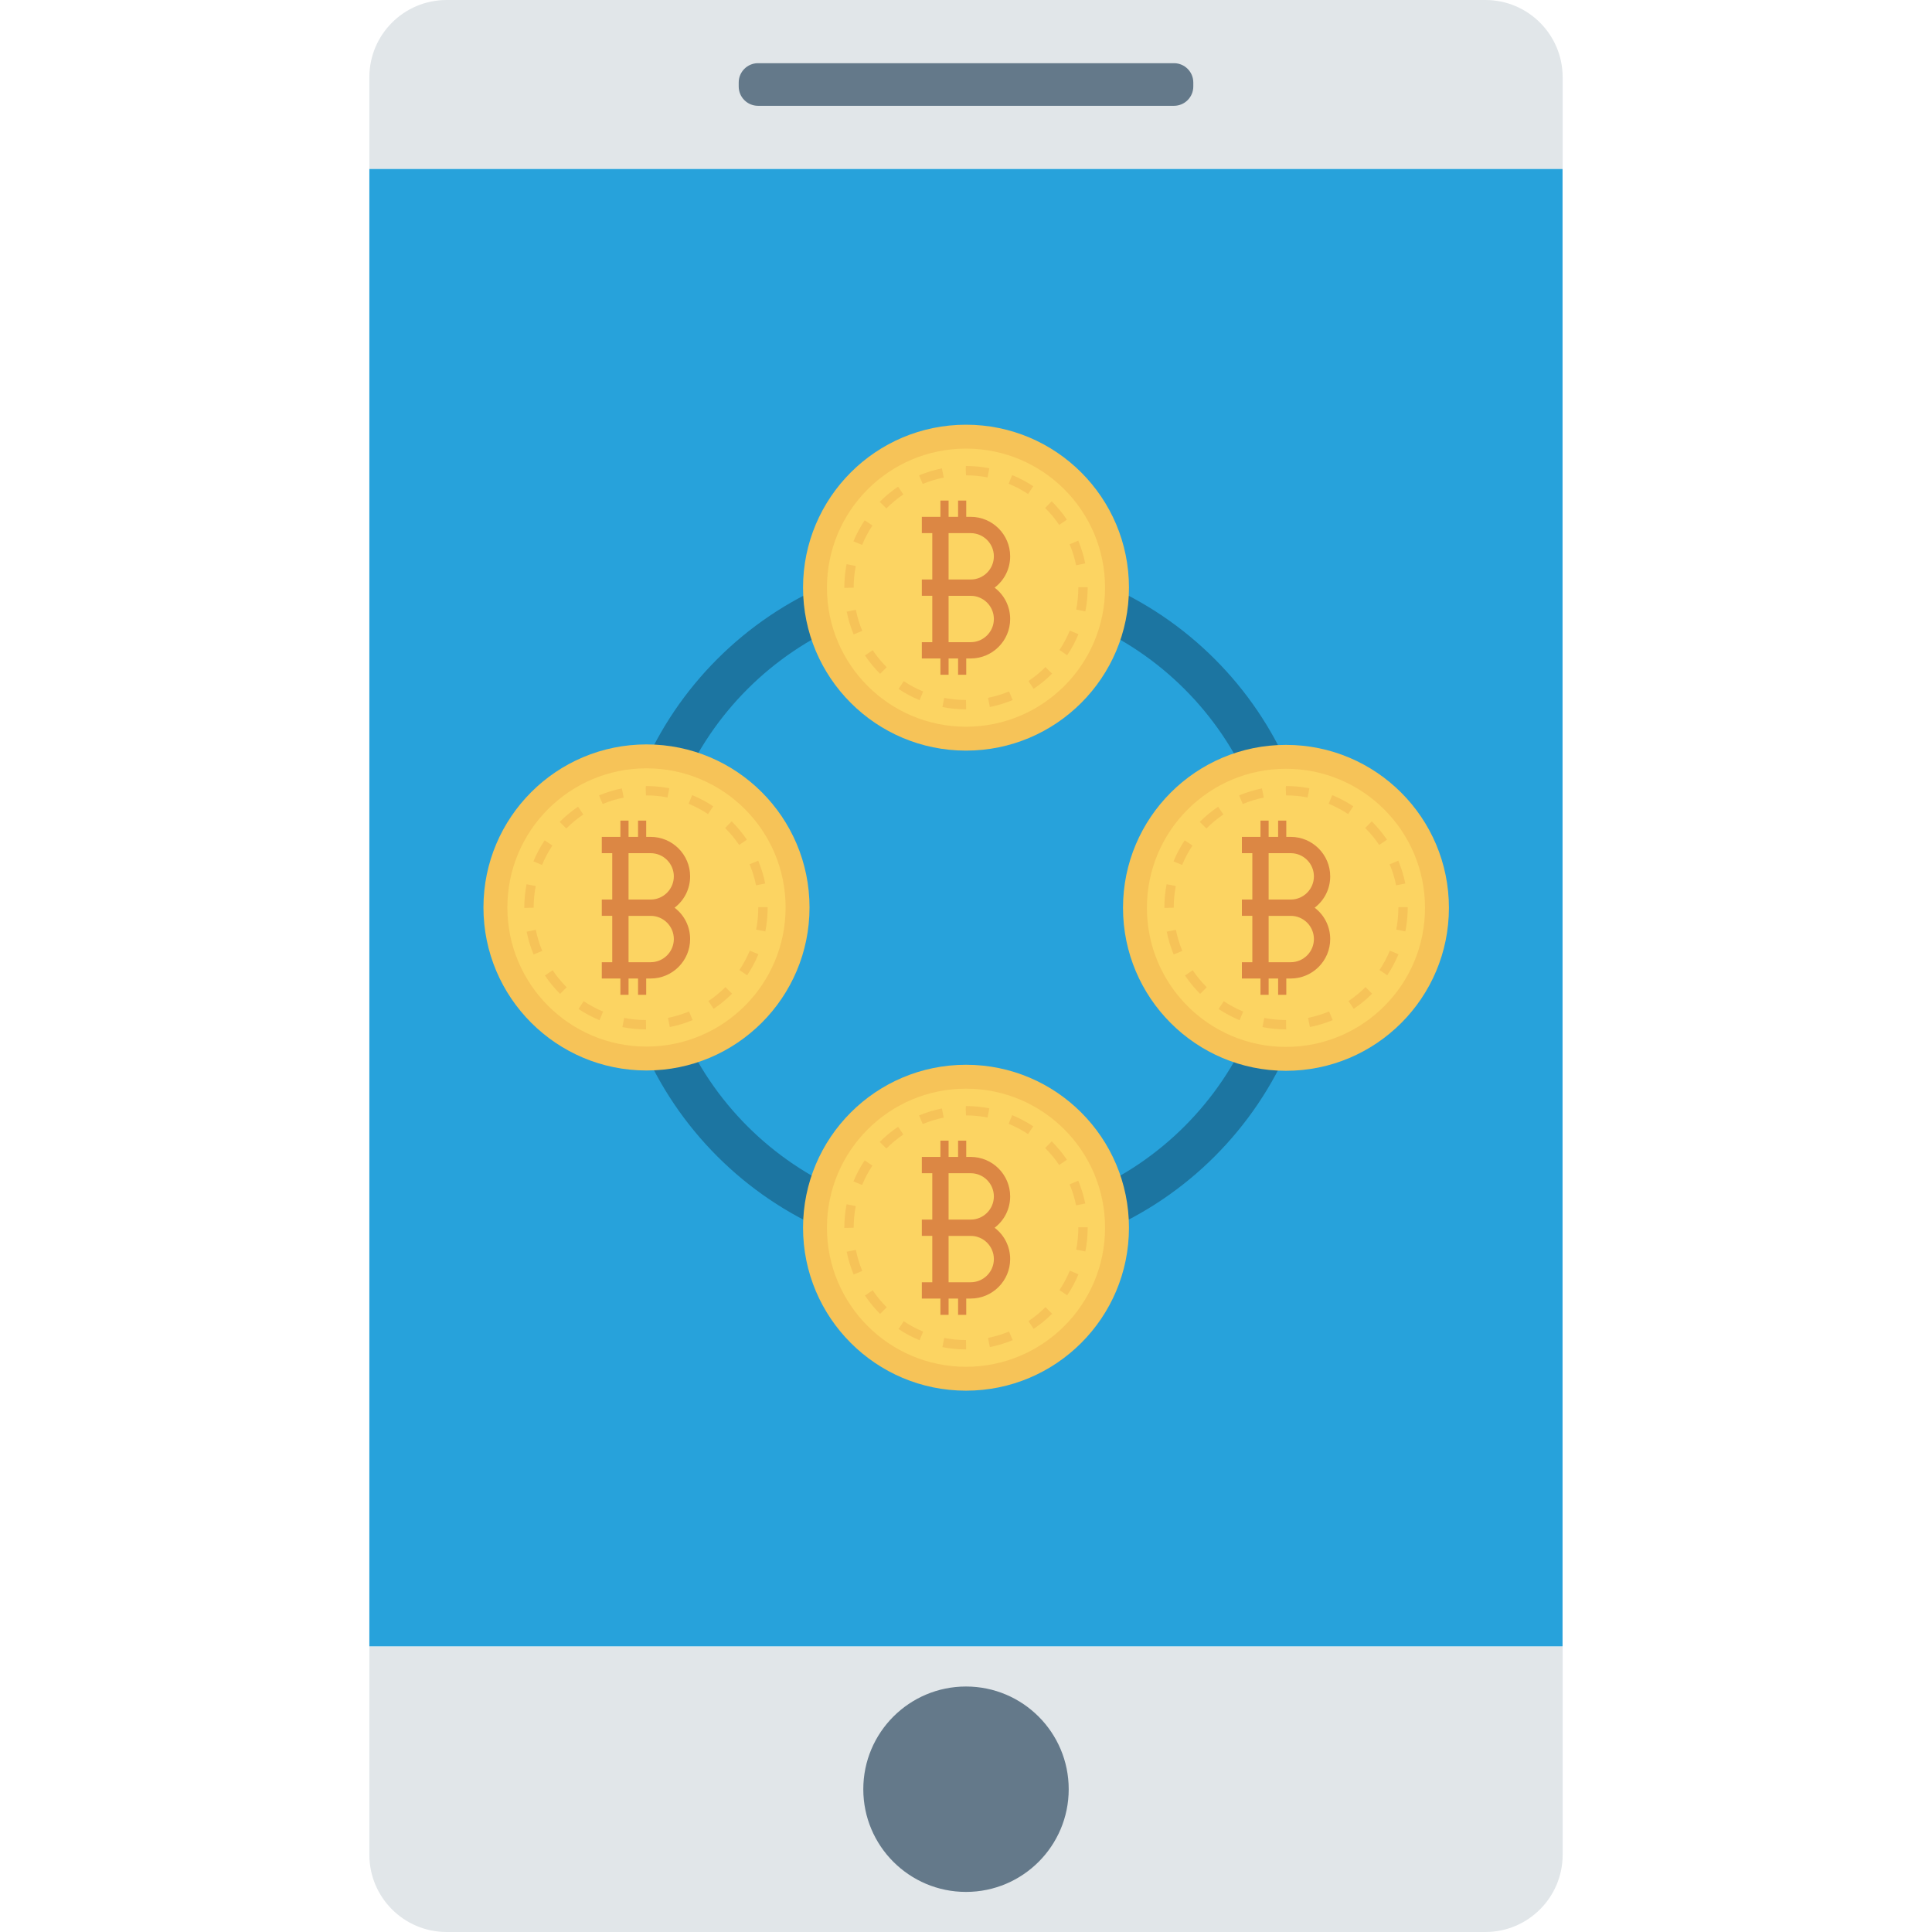 <?xml version="1.0" encoding="iso-8859-1"?>
<!-- Generator: Adobe Illustrator 19.0.0, SVG Export Plug-In . SVG Version: 6.00 Build 0)  -->
<svg version="1.1" id="Capa_1" xmlns="http://www.w3.org/2000/svg" xmlns:xlink="http://www.w3.org/1999/xlink" x="0px" y="0px"
	 viewBox="0 0 468.293 468.293" style="enable-background:new 0 0 468.293 468.293;" xml:space="preserve">
<g>
	<path style="fill:#E1E6E9;" d="M378.767,40.962H89.527v-22.23C89.527,8.386,97.914,0,108.259,0h251.776
		c10.345,0,18.732,8.386,18.732,18.732V40.962z"/>
	<path style="fill:#E1E6E9;" d="M360.035,468.293H108.259c-10.345,0-18.732-8.386-18.732-18.732v-50.493h289.24v50.493
		C378.767,459.906,370.38,468.293,360.035,468.293z"/>
</g>
<rect x="89.526" y="40.96" style="fill:#27A2DB;" width="289.218" height="358.088"/>
<g>
	<circle style="fill:#64798A;" cx="234.147" cy="433.683" r="24.894"/>
	<path style="fill:#64798A;" d="M284.557,25.646H183.737c-2.586,0-4.683-2.097-4.683-4.683v-0.964c0-2.586,2.097-4.683,4.683-4.683
		h100.821c2.586,0,4.683,2.097,4.683,4.683v0.964C289.24,23.549,287.144,25.646,284.557,25.646z"/>
</g>
<path style="fill:#1C75A1;" d="M234.149,305.303c-47.03,0-85.29-38.26-85.29-85.29c0-47.026,38.26-85.286,85.29-85.286
	c47.026,0,85.286,38.26,85.286,85.286C319.435,267.043,281.175,305.303,234.149,305.303z M234.149,145.057
	c-41.333,0-74.96,33.626-74.96,74.956c0,41.333,33.626,74.96,74.96,74.96c41.33,0,74.956-33.626,74.956-74.96
	C309.105,178.683,275.479,145.057,234.149,145.057z"/>
<circle style="fill:#F6C358;" cx="234.147" cy="142.442" r="39.499"/>
<circle style="fill:#FCD462;" cx="234.147" cy="142.442" r="33.705"/>
<path style="fill:#F6C358;" d="M234.164,171.934c-1.947,0-3.869-0.187-5.737-0.554l0.438-2.225c1.728,0.34,3.504,0.512,5.282,0.512
	l0.027,2.05l-0.001,0.218H234.164z M239.927,171.368l-0.443-2.225c1.746-0.347,3.462-0.869,5.102-1.55l0.871,2.095
	C243.679,170.426,241.818,170.992,239.927,171.368z M222.893,169.711c-1.78-0.736-3.495-1.651-5.098-2.722l1.26-1.887
	c1.48,0.988,3.063,1.833,4.705,2.511L222.893,169.711z M250.549,166.956l-1.263-1.884c1.476-0.989,2.862-2.129,4.12-3.389
	l1.605,1.603C253.65,164.65,252.148,165.884,250.549,166.956z M213.325,163.329c-1.364-1.36-2.6-2.86-3.675-4.458l1.883-1.266
	c0.992,1.476,2.134,2.861,3.394,4.118L213.325,163.329z M258.678,158.819l-1.885-1.262c0.99-1.48,1.837-3.062,2.516-4.703
	l2.096,0.868C260.668,155.5,259.75,157.215,258.678,158.819z M206.912,153.78c-0.742-1.779-1.309-3.64-1.686-5.529l2.224-0.444
	c0.348,1.743,0.871,3.459,1.555,5.1L206.912,153.78z M263.079,148.191l-2.225-0.44c0.343-1.738,0.517-3.525,0.517-5.31v-0.119h2.269
	v0.119C263.639,144.374,263.451,146.309,263.079,148.191z M204.654,142.501v-0.06c0-1.914,0.184-3.828,0.548-5.689l2.227,0.435
	c-0.336,1.718-0.506,3.486-0.506,5.254L204.654,142.501z M260.831,137.019c-0.352-1.742-0.879-3.456-1.567-5.096l2.093-0.877
	c0.746,1.777,1.317,3.636,1.698,5.525L260.831,137.019z M208.963,132.081l-2.098-0.864c0.733-1.78,1.647-3.497,2.716-5.102
	l1.889,1.257C210.482,128.854,209.639,130.438,208.963,132.081z M256.729,127.23c-0.994-1.472-2.139-2.855-3.402-4.11l1.598-1.61
	c1.368,1.358,2.608,2.856,3.684,4.45L256.729,127.23z M214.846,123.241l-1.608-1.6c1.359-1.366,2.858-2.604,4.455-3.68l1.267,1.882
	C217.485,120.836,216.101,121.98,214.846,123.241z M249.191,119.748c-1.484-0.986-3.069-1.827-4.711-2.501l0.862-2.099
	c1.78,0.731,3.497,1.643,5.105,2.711L249.191,119.748z M223.654,117.313l-0.875-2.094c1.777-0.743,3.637-1.312,5.526-1.692
	l0.448,2.224C227.009,116.102,225.293,116.627,223.654,117.313z M239.372,115.718c-1.71-0.332-3.468-0.501-5.225-0.501l-0.063-1.582
	l0.042-0.687c1.88,0.008,3.827,0.182,5.679,0.543L239.372,115.718z"/>
<path style="fill:#DC8744;" d="M241.084,142.441c2.375-1.808,3.767-4.581,3.767-7.595c0-5.277-4.293-9.57-9.57-9.57h-1.076v-3.95
	h-1.975v3.95h-2.304v-3.95h-1.975v3.95h-1.975h-2.534v3.95h2.534v11.24h-2.534v3.95h2.534v11.24h-2.534v3.95h2.534h1.975v3.95h1.975
	v-3.95h2.304v3.95h1.975v-3.95h1.076c5.277,0,9.57-4.293,9.57-9.57C244.851,147.022,243.459,144.249,241.084,142.441z
	 M235.281,155.657h-5.355v-11.24h5.355c3.099,0,5.62,2.521,5.62,5.62S238.38,155.657,235.281,155.657z M235.281,140.466h-5.355
	v-11.24h5.355c3.099,0,5.62,2.521,5.62,5.62S238.38,140.466,235.281,140.466z"/>
<circle style="fill:#F6C358;" cx="234.147" cy="297.584" r="39.499"/>
<circle style="fill:#FCD462;" cx="234.147" cy="297.584" r="33.705"/>
<path style="fill:#F6C358;" d="M234.164,327.082c-1.947,0-3.869-0.187-5.737-0.554l0.438-2.225c1.728,0.34,3.504,0.512,5.282,0.512
	l0.027,2.05l-0.001,0.218H234.164z M239.927,326.516l-0.443-2.225c1.746-0.347,3.462-0.869,5.102-1.55l0.871,2.095
	C243.679,325.574,241.818,326.139,239.927,326.516z M222.893,324.859c-1.78-0.736-3.495-1.651-5.098-2.722l1.26-1.887
	c1.48,0.988,3.063,1.833,4.705,2.511L222.893,324.859z M250.549,322.103l-1.263-1.884c1.476-0.989,2.862-2.129,4.12-3.389
	l1.605,1.603C253.65,319.798,252.148,321.032,250.549,322.103z M213.325,318.477c-1.364-1.36-2.6-2.86-3.675-4.458l1.883-1.266
	c0.992,1.476,2.134,2.861,3.394,4.118L213.325,318.477z M258.678,313.967l-1.885-1.262c0.99-1.48,1.837-3.062,2.516-4.703
	l2.096,0.868C260.668,310.648,259.75,312.363,258.678,313.967z M206.912,308.928c-0.742-1.779-1.309-3.639-1.686-5.529l2.224-0.444
	c0.348,1.743,0.871,3.459,1.555,5.1L206.912,308.928z M263.079,303.339l-2.225-0.44c0.343-1.738,0.517-3.525,0.517-5.31v-0.119
	h2.269v0.119C263.639,299.522,263.451,301.457,263.079,303.339z M204.654,297.649v-0.06c0-1.914,0.184-3.828,0.548-5.689
	l2.227,0.435c-0.336,1.718-0.506,3.486-0.506,5.254L204.654,297.649z M260.831,292.167c-0.352-1.742-0.879-3.456-1.567-5.096
	l2.093-0.877c0.746,1.777,1.317,3.636,1.698,5.525L260.831,292.167z M208.963,287.229l-2.098-0.864
	c0.733-1.78,1.647-3.497,2.716-5.102l1.889,1.257C210.482,284.002,209.639,285.586,208.963,287.229z M256.729,282.378
	c-0.994-1.472-2.139-2.855-3.402-4.11l1.598-1.61c1.368,1.358,2.608,2.856,3.684,4.45L256.729,282.378z M214.846,278.389l-1.608-1.6
	c1.359-1.366,2.858-2.604,4.455-3.68l1.267,1.882C217.485,275.984,216.101,277.128,214.846,278.389z M249.191,274.896
	c-1.484-0.986-3.069-1.827-4.711-2.501l0.862-2.099c1.78,0.731,3.497,1.643,5.105,2.711L249.191,274.896z M223.654,272.461
	l-0.875-2.094c1.777-0.743,3.637-1.312,5.526-1.692l0.448,2.224C227.009,271.25,225.293,271.775,223.654,272.461z M239.372,270.866
	c-1.71-0.332-3.468-0.501-5.225-0.501l-0.063-1.582l0.042-0.687c1.88,0.008,3.827,0.182,5.679,0.543L239.372,270.866z"/>
<path style="fill:#DC8744;" d="M241.084,297.589c2.375-1.808,3.767-4.581,3.767-7.595c0-5.277-4.293-9.57-9.57-9.57h-1.076v-3.95
	h-1.975v3.95h-2.304v-3.95h-1.975v3.95h-1.975h-2.534v3.95h2.534v11.24h-2.534v3.95h2.534v11.24h-2.534v3.95h2.534h1.975v3.95h1.975
	v-3.95h2.304v3.95h1.975v-3.95h1.076c5.277,0,9.57-4.293,9.57-9.57C244.851,302.17,243.459,299.397,241.084,297.589z
	 M235.281,310.804h-5.355v-11.24h5.355c3.099,0,5.62,2.521,5.62,5.62C240.901,308.283,238.38,310.804,235.281,310.804z
	 M235.281,295.614h-5.355v-11.24h5.355c3.099,0,5.62,2.521,5.62,5.62C240.901,293.093,238.38,295.614,235.281,295.614z"/>
<g transform="matrix(0.772 -0.636 0.636 0.772 -18.11 26.998)">
	
		<ellipse transform="matrix(-0.772 -0.636 0.636 -0.772 -143.779 468.483)" style="fill:#F6C358;" cx="12.142" cy="260.031" rx="39.499" ry="39.499"/>
	
		<ellipse transform="matrix(-0.772 -0.636 0.636 -0.772 -143.779 468.483)" style="fill:#FCD462;" cx="12.142" cy="260.031" rx="33.705" ry="33.705"/>
</g>
<path style="fill:#F6C358;" d="M156.591,249.508c-1.947,0-3.869-0.187-5.737-0.554l0.438-2.225c1.728,0.34,3.504,0.512,5.282,0.512
	l0.027,2.05l-0.001,0.218H156.591z M162.353,248.942l-0.443-2.225c1.746-0.347,3.462-0.869,5.102-1.55l0.871,2.095
	C166.106,248,164.245,248.566,162.353,248.942z M145.32,247.285c-1.78-0.736-3.496-1.651-5.098-2.722l1.26-1.886
	c1.48,0.988,3.063,1.833,4.705,2.511L145.32,247.285z M172.976,244.529l-1.263-1.884c1.476-0.989,2.862-2.129,4.12-3.389
	l1.605,1.603C176.076,242.224,174.575,243.458,172.976,244.529z M135.751,240.903c-1.364-1.36-2.6-2.86-3.675-4.458l1.883-1.266
	c0.992,1.476,2.134,2.861,3.394,4.118L135.751,240.903z M181.104,236.393l-1.885-1.262c0.99-1.48,1.837-3.062,2.516-4.703
	l2.096,0.868C183.094,233.074,182.177,234.789,181.104,236.393z M129.339,231.354c-0.742-1.779-1.309-3.64-1.686-5.529l2.224-0.444
	c0.348,1.743,0.871,3.459,1.555,5.1L129.339,231.354z M185.505,225.765l-2.225-0.44c0.343-1.738,0.517-3.525,0.517-5.31v-0.119
	l2.269,0v0.119C186.066,221.948,185.878,223.883,185.505,225.765z M127.08,220.075v-0.06c0-1.914,0.184-3.828,0.548-5.689
	l2.227,0.435c-0.336,1.718-0.506,3.486-0.506,5.254L127.08,220.075z M183.258,214.593c-0.352-1.742-0.879-3.456-1.567-5.096
	l2.093-0.877c0.746,1.777,1.317,3.636,1.698,5.525L183.258,214.593z M131.389,209.655l-2.098-0.864
	c0.733-1.78,1.647-3.497,2.716-5.102l1.889,1.257C132.909,206.428,132.066,208.012,131.389,209.655z M179.155,204.804
	c-0.994-1.472-2.139-2.855-3.402-4.11l1.598-1.61c1.368,1.358,2.608,2.856,3.684,4.45L179.155,204.804z M137.272,200.815l-1.608-1.6
	c1.359-1.366,2.858-2.604,4.455-3.68l1.267,1.882C139.911,198.41,138.527,199.554,137.272,200.815z M171.617,197.322
	c-1.484-0.986-3.069-1.827-4.711-2.501l0.862-2.099c1.78,0.731,3.497,1.643,5.105,2.711L171.617,197.322z M146.08,194.887
	l-0.875-2.094c1.777-0.743,3.637-1.312,5.526-1.692l0.448,2.224C149.435,193.676,147.72,194.201,146.08,194.887z M161.798,193.292
	c-1.71-0.332-3.468-0.501-5.225-0.501l-0.063-1.582l0.042-0.687c1.88,0.008,3.827,0.182,5.679,0.543L161.798,193.292z"/>
<path style="fill:#DC8744;" d="M163.51,220.015c2.375-1.808,3.767-4.581,3.767-7.595c0-5.277-4.293-9.57-9.57-9.57h-1.076l0-3.95
	h-1.975l0,3.95h-2.304l0-3.95h-1.975l0,3.95l-1.975,0h-2.534l0,3.95h2.534l0,11.24l-2.534,0l0,3.95h2.534l0,11.24h-2.534l0,3.95
	h2.534h1.975l0,3.95h1.975v-3.95h2.304l0,3.95h1.975l0-3.95h1.076c5.277,0,9.57-4.293,9.57-9.57
	C167.278,224.596,165.886,221.823,163.51,220.015z M157.708,233.23h-5.355l0-11.24l5.355,0c3.099,0,5.62,2.521,5.62,5.62
	C163.328,230.709,160.806,233.23,157.708,233.23z M157.707,218.04h-5.355l0-11.24l5.355,0c3.099,0,5.62,2.521,5.62,5.62
	C163.328,215.519,160.806,218.04,157.707,218.04z"/>
<ellipse style="fill:#F6C358;" cx="311.702" cy="220.049" rx="39.499" ry="39.499"/>
<ellipse style="fill:#FCD462;" cx="311.702" cy="220.049" rx="33.705" ry="33.705"/>
<path style="fill:#F6C358;" d="M311.739,249.507c-1.947,0-3.869-0.187-5.737-0.554l0.438-2.225c1.728,0.34,3.504,0.512,5.282,0.512
	l0.027,2.05l-0.001,0.218H311.739z M317.501,248.942l-0.443-2.225c1.746-0.347,3.462-0.869,5.102-1.55l0.871,2.095
	C321.254,248,319.393,248.565,317.501,248.942z M300.468,247.285c-1.78-0.736-3.496-1.651-5.098-2.722l1.26-1.886
	c1.48,0.988,3.063,1.833,4.705,2.511L300.468,247.285z M328.124,244.529l-1.263-1.884c1.475-0.989,2.862-2.129,4.12-3.389
	l1.605,1.603C331.224,242.223,329.723,243.458,328.124,244.529z M290.899,240.902c-1.364-1.36-2.6-2.86-3.675-4.458l1.883-1.266
	c0.992,1.476,2.134,2.861,3.394,4.118L290.899,240.902z M336.252,236.393l-1.885-1.262c0.99-1.48,1.837-3.062,2.516-4.703
	l2.096,0.868C338.242,233.074,337.325,234.789,336.252,236.393z M284.487,231.354c-0.742-1.779-1.309-3.64-1.686-5.529l2.224-0.444
	c0.348,1.743,0.871,3.459,1.555,5.1L284.487,231.354z M340.653,225.765l-2.225-0.44c0.343-1.738,0.517-3.525,0.517-5.31v-0.119
	l2.269,0v0.119C341.214,221.948,341.025,223.882,340.653,225.765z M282.228,220.075v-0.06c0-1.914,0.184-3.828,0.548-5.689
	l2.227,0.435c-0.336,1.718-0.506,3.486-0.506,5.254L282.228,220.075z M338.406,214.593c-0.352-1.742-0.879-3.456-1.567-5.096
	l2.093-0.877c0.746,1.777,1.317,3.636,1.698,5.525L338.406,214.593z M286.537,209.655l-2.098-0.864
	c0.733-1.78,1.647-3.497,2.716-5.102l1.889,1.257C288.057,206.428,287.214,208.012,286.537,209.655z M334.303,204.804
	c-0.994-1.472-2.139-2.855-3.402-4.11l1.599-1.61c1.368,1.358,2.608,2.856,3.684,4.45L334.303,204.804z M292.42,200.815l-1.608-1.6
	c1.359-1.366,2.858-2.604,4.455-3.68l1.267,1.882C295.059,198.41,293.675,199.553,292.42,200.815z M326.765,197.322
	c-1.484-0.986-3.069-1.827-4.711-2.501l0.862-2.099c1.78,0.731,3.497,1.643,5.105,2.711L326.765,197.322z M301.228,194.886
	l-0.875-2.094c1.777-0.743,3.637-1.312,5.526-1.692l0.448,2.224C304.583,193.676,302.868,194.201,301.228,194.886z M316.946,193.292
	c-1.71-0.332-3.468-0.501-5.225-0.501l-0.063-1.582l0.042-0.687c1.88,0.008,3.827,0.182,5.679,0.543L316.946,193.292z"/>
<path style="fill:#DC8744;" d="M318.658,220.015c2.375-1.808,3.767-4.581,3.767-7.595c0-5.277-4.293-9.57-9.57-9.57h-1.076v-3.95
	h-1.975v3.95H307.5v-3.95h-1.975v3.95l-1.975,0h-2.534v3.95h2.534v11.24l-2.534,0v3.95h2.534v11.24h-2.534v3.95h2.534h1.975v3.95
	h1.975v-3.95h2.304v3.95l1.975,0v-3.95h1.076c5.277,0,9.57-4.293,9.57-9.57C322.425,224.596,321.034,221.823,318.658,220.015z
	 M312.855,233.23H307.5v-11.24l5.355,0c3.099,0,5.62,2.521,5.62,5.62C318.476,230.709,315.954,233.23,312.855,233.23z
	 M312.855,218.04H307.5V206.8l5.355,0c3.099,0,5.62,2.521,5.62,5.62S315.954,218.04,312.855,218.04z"/>
<g>
</g>
<g>
</g>
<g>
</g>
<g>
</g>
<g>
</g>
<g>
</g>
<g>
</g>
<g>
</g>
<g>
</g>
<g>
</g>
<g>
</g>
<g>
</g>
<g>
</g>
<g>
</g>
<g>
</g>
</svg>
